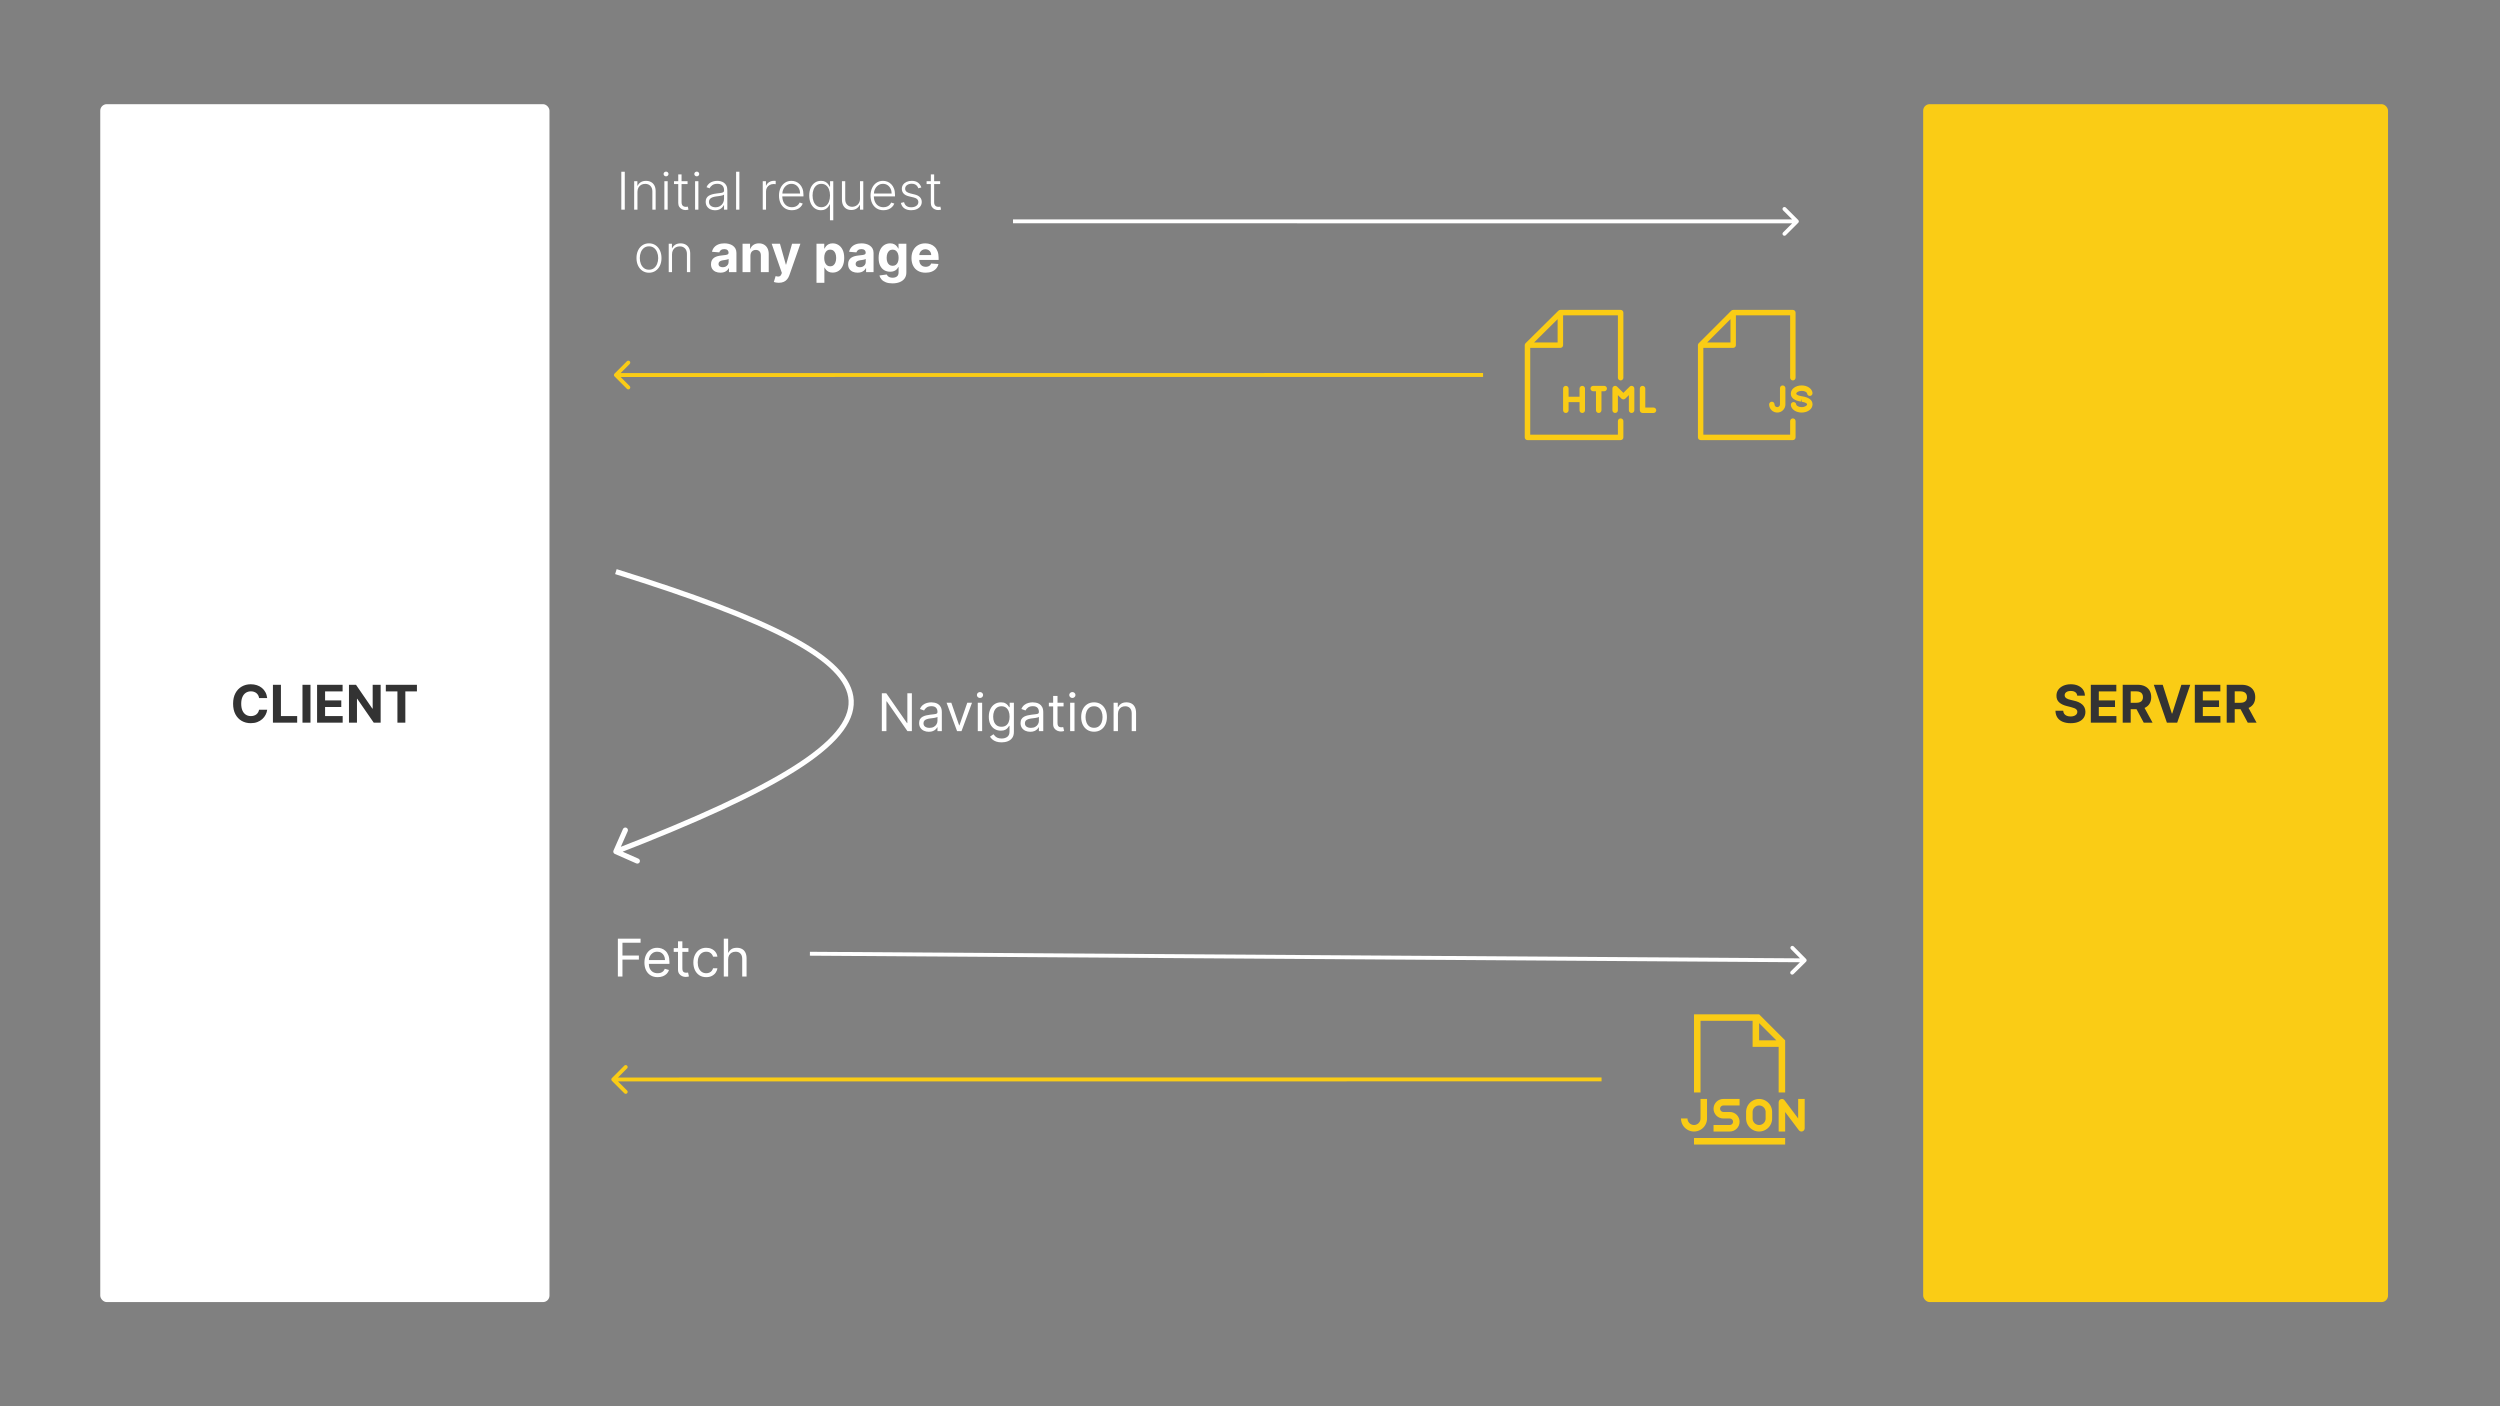 <svg width="1920" height="1080" viewBox="0 0 1920 1080" fill="none" xmlns="http://www.w3.org/2000/svg">
<rect x="0" y="0" width="1920" height="1080" fill="#808080" stroke="none"/>
<rect x="1477" y="80" width="357" height="920" rx="5" fill="#FACC15"/>
<path d="M1595.31 534.276C1595.2 533.13 1594.71 532.24 1593.85 531.605C1592.98 530.971 1591.82 530.653 1590.34 530.653C1589.33 530.653 1588.49 530.795 1587.8 531.08C1587.1 531.354 1586.57 531.738 1586.2 532.23C1585.84 532.723 1585.66 533.281 1585.66 533.906C1585.65 534.427 1585.75 534.882 1585.99 535.27C1586.24 535.658 1586.57 535.994 1587 536.278C1587.43 536.553 1587.92 536.795 1588.48 537.003C1589.04 537.202 1589.63 537.372 1590.27 537.514L1592.88 538.139C1594.15 538.423 1595.31 538.802 1596.38 539.276C1597.44 539.749 1598.35 540.331 1599.13 541.023C1599.91 541.714 1600.51 542.528 1600.93 543.466C1601.37 544.403 1601.59 545.478 1601.6 546.69C1601.59 548.471 1601.14 550.014 1600.24 551.321C1599.35 552.618 1598.06 553.627 1596.38 554.347C1594.7 555.057 1592.68 555.412 1590.31 555.412C1587.96 555.412 1585.92 555.052 1584.17 554.332C1582.44 553.613 1581.09 552.547 1580.11 551.136C1579.14 549.716 1578.64 547.959 1578.59 545.866H1584.54C1584.61 546.842 1584.89 547.656 1585.38 548.31C1585.88 548.954 1586.55 549.441 1587.38 549.773C1588.23 550.095 1589.18 550.256 1590.24 550.256C1591.28 550.256 1592.18 550.104 1592.95 549.801C1593.73 549.498 1594.33 549.077 1594.76 548.537C1595.18 547.997 1595.39 547.377 1595.39 546.676C1595.39 546.023 1595.2 545.473 1594.81 545.028C1594.43 544.583 1593.88 544.205 1593.14 543.892C1592.41 543.58 1591.51 543.295 1590.45 543.04L1587.28 542.244C1584.83 541.648 1582.89 540.715 1581.47 539.446C1580.05 538.177 1579.35 536.468 1579.36 534.318C1579.35 532.557 1579.82 531.018 1580.76 529.702C1581.72 528.385 1583.03 527.358 1584.7 526.619C1586.37 525.881 1588.26 525.511 1590.38 525.511C1592.54 525.511 1594.42 525.881 1596.03 526.619C1597.65 527.358 1598.91 528.385 1599.81 529.702C1600.71 531.018 1601.18 532.543 1601.2 534.276H1595.31ZM1605.74 555V525.909H1625.34V530.98H1611.89V537.912H1624.33V542.983H1611.89V549.929H1625.4V555H1605.74ZM1630.23 555V525.909H1641.71C1643.91 525.909 1645.78 526.302 1647.33 527.088C1648.9 527.865 1650.08 528.968 1650.9 530.398C1651.72 531.818 1652.13 533.49 1652.13 535.412C1652.13 537.344 1651.72 539.006 1650.88 540.398C1650.05 541.78 1648.84 542.841 1647.26 543.58C1645.69 544.318 1643.79 544.688 1641.55 544.688H1633.87V539.744H1640.56C1641.73 539.744 1642.71 539.583 1643.48 539.261C1644.26 538.939 1644.84 538.456 1645.22 537.812C1645.61 537.169 1645.8 536.368 1645.8 535.412C1645.8 534.446 1645.61 533.632 1645.22 532.969C1644.84 532.306 1644.26 531.804 1643.47 531.463C1642.69 531.113 1641.71 530.938 1640.53 530.938H1636.38V555H1630.23ZM1645.94 541.761L1653.17 555H1646.38L1639.31 541.761H1645.94ZM1660.96 525.909L1667.99 548.011H1668.26L1675.3 525.909H1682.12L1672.09 555H1664.17L1654.12 525.909H1660.96ZM1685.62 555V525.909H1705.22V530.98H1691.77V537.912H1704.22V542.983H1691.77V549.929H1705.28V555H1685.62ZM1710.11 555V525.909H1721.59C1723.79 525.909 1725.66 526.302 1727.22 527.088C1728.78 527.865 1729.97 528.968 1730.78 530.398C1731.61 531.818 1732.02 533.49 1732.02 535.412C1732.02 537.344 1731.6 539.006 1730.77 540.398C1729.93 541.78 1728.73 542.841 1727.15 543.58C1725.57 544.318 1723.67 544.688 1721.44 544.688H1713.75V539.744H1720.44C1721.62 539.744 1722.59 539.583 1723.37 539.261C1724.14 538.939 1724.72 538.456 1725.1 537.812C1725.49 537.169 1725.68 536.368 1725.68 535.412C1725.68 534.446 1725.49 533.632 1725.1 532.969C1724.72 532.306 1724.14 531.804 1723.35 531.463C1722.58 531.113 1721.6 530.938 1720.41 530.938H1716.26V555H1710.11ZM1725.82 541.761L1733.05 555H1726.26L1719.19 541.761H1725.82Z" fill="#333333"/>
<rect x="77" y="80" width="345" height="920" rx="5" fill="white"/>
<path d="M205.196 536.094H198.974C198.861 535.289 198.629 534.574 198.278 533.949C197.928 533.314 197.478 532.775 196.929 532.33C196.38 531.884 195.745 531.544 195.026 531.307C194.315 531.07 193.544 530.952 192.71 530.952C191.205 530.952 189.893 531.326 188.776 532.074C187.658 532.812 186.792 533.892 186.176 535.312C185.561 536.723 185.253 538.437 185.253 540.455C185.253 542.528 185.561 544.271 186.176 545.682C186.801 547.093 187.672 548.158 188.79 548.878C189.907 549.598 191.2 549.957 192.668 549.957C193.491 549.957 194.254 549.848 194.955 549.631C195.665 549.413 196.295 549.096 196.844 548.679C197.393 548.253 197.848 547.737 198.207 547.131C198.577 546.525 198.832 545.833 198.974 545.057L205.196 545.085C205.035 546.42 204.633 547.708 203.989 548.949C203.354 550.18 202.497 551.283 201.418 552.259C200.348 553.224 199.069 553.991 197.582 554.56C196.105 555.118 194.434 555.398 192.568 555.398C189.973 555.398 187.653 554.811 185.608 553.636C183.572 552.462 181.962 550.762 180.778 548.537C179.604 546.312 179.017 543.617 179.017 540.455C179.017 537.282 179.614 534.583 180.807 532.358C182 530.133 183.619 528.437 185.665 527.273C187.71 526.098 190.011 525.511 192.568 525.511C194.254 525.511 195.816 525.748 197.256 526.222C198.705 526.695 199.988 527.386 201.105 528.295C202.223 529.195 203.132 530.298 203.832 531.605C204.543 532.912 204.997 534.408 205.196 536.094ZM209.607 555V525.909H215.757V549.929H228.229V555H209.607ZM238.452 525.909V555H232.302V525.909H238.452ZM243.513 555V525.909H263.115V530.98H249.663V537.912H262.107V542.983H249.663V549.929H263.172V555H243.513ZM292.337 525.909V555H287.025L274.369 536.69H274.156V555H268.005V525.909H273.403L285.96 544.205H286.215V525.909H292.337ZM296.311 530.98V525.909H320.203V530.98H311.297V555H305.217V530.98H296.311Z" fill="#333333"/>
<path d="M479.828 131.909V161H477.172V131.909H479.828ZM489.566 147.364V161H487.037V139.182H489.495V142.605H489.722C490.233 141.488 491.029 140.593 492.108 139.92C493.197 139.239 494.542 138.898 496.142 138.898C497.61 138.898 498.898 139.205 500.006 139.821C501.123 140.427 501.99 141.322 502.605 142.506C503.23 143.689 503.543 145.143 503.543 146.866V161H501.015V147.023C501.015 145.233 500.513 143.817 499.509 142.776C498.515 141.734 497.179 141.213 495.503 141.213C494.357 141.213 493.339 141.459 492.449 141.952C491.559 142.444 490.854 143.154 490.333 144.082C489.821 145.001 489.566 146.095 489.566 147.364ZM510.23 161V139.182H512.772V161H510.23ZM511.522 135.432C511.002 135.432 510.556 135.257 510.187 134.906C509.818 134.546 509.633 134.116 509.633 133.614C509.633 133.112 509.818 132.686 510.187 132.335C510.556 131.975 511.002 131.795 511.522 131.795C512.043 131.795 512.488 131.975 512.858 132.335C513.227 132.686 513.412 133.112 513.412 133.614C513.412 134.116 513.227 134.546 512.858 134.906C512.488 135.257 512.043 135.432 511.522 135.432ZM528.053 139.182V141.384H517.641V139.182H528.053ZM520.894 133.955H523.436V155.304C523.436 156.213 523.593 156.928 523.905 157.449C524.218 157.96 524.625 158.325 525.127 158.543C525.629 158.751 526.164 158.855 526.732 158.855C527.063 158.855 527.347 158.836 527.584 158.798C527.821 158.751 528.029 158.704 528.209 158.656L528.749 160.943C528.503 161.038 528.2 161.123 527.84 161.199C527.48 161.284 527.035 161.327 526.505 161.327C525.577 161.327 524.682 161.123 523.82 160.716C522.968 160.309 522.267 159.703 521.718 158.898C521.168 158.093 520.894 157.094 520.894 155.901V133.955ZM533.824 161V139.182H536.366V161H533.824ZM535.116 135.432C534.595 135.432 534.15 135.257 533.781 134.906C533.412 134.546 533.227 134.116 533.227 133.614C533.227 133.112 533.412 132.686 533.781 132.335C534.15 131.975 534.595 131.795 535.116 131.795C535.637 131.795 536.082 131.975 536.451 132.335C536.821 132.686 537.005 133.112 537.005 133.614C537.005 134.116 536.821 134.546 536.451 134.906C536.082 135.257 535.637 135.432 535.116 135.432ZM549.147 161.497C547.83 161.497 546.628 161.241 545.539 160.73C544.45 160.209 543.583 159.461 542.939 158.486C542.295 157.501 541.973 156.308 541.973 154.906C541.973 153.827 542.177 152.918 542.584 152.179C542.991 151.44 543.569 150.834 544.317 150.361C545.065 149.887 545.951 149.513 546.973 149.239C547.996 148.964 549.123 148.751 550.354 148.599C551.576 148.448 552.608 148.315 553.451 148.202C554.303 148.088 554.952 147.908 555.397 147.662C555.842 147.416 556.064 147.018 556.064 146.469V145.957C556.064 144.471 555.619 143.301 554.729 142.449C553.848 141.587 552.579 141.156 550.922 141.156C549.35 141.156 548.067 141.502 547.073 142.193C546.088 142.884 545.397 143.699 544.999 144.636L542.598 143.77C543.091 142.577 543.773 141.625 544.644 140.915C545.515 140.195 546.49 139.679 547.57 139.366C548.65 139.045 549.743 138.884 550.851 138.884C551.685 138.884 552.551 138.992 553.451 139.21C554.36 139.428 555.203 139.807 555.979 140.347C556.756 140.877 557.385 141.62 557.868 142.577C558.351 143.524 558.593 144.726 558.593 146.185V161H556.064V157.548H555.908C555.605 158.192 555.155 158.817 554.559 159.423C553.962 160.029 553.214 160.527 552.314 160.915C551.415 161.303 550.359 161.497 549.147 161.497ZM549.488 159.182C550.832 159.182 551.997 158.884 552.982 158.287C553.967 157.69 554.724 156.9 555.255 155.915C555.794 154.92 556.064 153.827 556.064 152.634V149.48C555.875 149.66 555.558 149.821 555.113 149.963C554.677 150.105 554.17 150.233 553.593 150.347C553.025 150.451 552.456 150.541 551.888 150.616C551.32 150.692 550.809 150.759 550.354 150.815C549.123 150.967 548.072 151.204 547.201 151.526C546.329 151.848 545.662 152.293 545.198 152.861C544.734 153.42 544.502 154.139 544.502 155.02C544.502 156.346 544.975 157.373 545.922 158.102C546.869 158.822 548.058 159.182 549.488 159.182ZM567.847 131.909V161H565.319V131.909H567.847ZM585.787 161V139.182H588.245V142.534H588.429C588.865 141.436 589.623 140.55 590.702 139.878C591.791 139.196 593.022 138.855 594.395 138.855C594.604 138.855 594.836 138.86 595.091 138.869C595.347 138.879 595.56 138.888 595.73 138.898V141.469C595.617 141.45 595.418 141.421 595.134 141.384C594.85 141.346 594.542 141.327 594.211 141.327C593.074 141.327 592.061 141.568 591.171 142.051C590.29 142.525 589.594 143.183 589.083 144.026C588.571 144.868 588.316 145.83 588.316 146.909V161H585.787ZM608.202 161.455C606.166 161.455 604.405 160.981 602.918 160.034C601.431 159.078 600.281 157.757 599.466 156.071C598.661 154.376 598.259 152.425 598.259 150.219C598.259 148.022 598.661 146.071 599.466 144.366C600.281 142.652 601.403 141.312 602.833 140.347C604.272 139.371 605.934 138.884 607.819 138.884C609.002 138.884 610.143 139.101 611.242 139.537C612.34 139.963 613.325 140.621 614.196 141.511C615.077 142.392 615.773 143.505 616.284 144.849C616.796 146.185 617.051 147.766 617.051 149.594V150.844H600.006V148.614H614.466C614.466 147.212 614.182 145.953 613.614 144.835C613.055 143.708 612.274 142.818 611.27 142.165C610.276 141.511 609.125 141.185 607.819 141.185C606.436 141.185 605.219 141.554 604.168 142.293C603.117 143.031 602.293 144.007 601.696 145.219C601.109 146.431 600.811 147.757 600.801 149.196V150.531C600.801 152.264 601.1 153.779 601.696 155.077C602.302 156.365 603.159 157.364 604.267 158.074C605.375 158.784 606.687 159.139 608.202 159.139C609.234 159.139 610.139 158.978 610.915 158.656C611.701 158.334 612.359 157.903 612.89 157.364C613.429 156.814 613.837 156.213 614.111 155.56L616.512 156.341C616.18 157.259 615.636 158.107 614.878 158.884C614.13 159.66 613.193 160.285 612.066 160.759C610.948 161.223 609.66 161.455 608.202 161.455ZM637.41 169.182V156.952H637.183C636.889 157.615 636.473 158.296 635.933 158.997C635.393 159.688 634.678 160.271 633.788 160.744C632.898 161.218 631.795 161.455 630.478 161.455C628.698 161.455 627.131 160.981 625.777 160.034C624.432 159.087 623.381 157.766 622.623 156.071C621.875 154.376 621.501 152.402 621.501 150.148C621.501 147.903 621.875 145.938 622.623 144.253C623.381 142.558 624.437 141.241 625.791 140.304C627.145 139.357 628.722 138.884 630.521 138.884C631.856 138.884 632.959 139.12 633.831 139.594C634.711 140.067 635.417 140.65 635.947 141.341C636.477 142.023 636.889 142.69 637.183 143.344H637.481V139.182H639.953V169.182H637.41ZM630.777 159.139C632.188 159.139 633.39 158.756 634.385 157.989C635.379 157.212 636.136 156.147 636.657 154.793C637.188 153.429 637.453 151.866 637.453 150.105C637.453 148.363 637.192 146.824 636.672 145.489C636.151 144.144 635.393 143.093 634.399 142.335C633.414 141.568 632.207 141.185 630.777 141.185C629.318 141.185 628.087 141.582 627.083 142.378C626.08 143.164 625.322 144.229 624.811 145.574C624.299 146.919 624.044 148.429 624.044 150.105C624.044 151.8 624.304 153.33 624.825 154.693C625.346 156.057 626.108 157.141 627.112 157.946C628.116 158.741 629.337 159.139 630.777 159.139ZM660.471 152.662V139.182H663V161H660.471V157.378H660.272C659.761 158.495 658.951 159.428 657.843 160.176C656.735 160.915 655.381 161.284 653.781 161.284C652.389 161.284 651.153 160.981 650.074 160.375C648.994 159.759 648.146 158.86 647.531 157.676C646.915 156.492 646.608 155.039 646.608 153.315V139.182H649.136V153.159C649.136 154.864 649.638 156.237 650.642 157.278C651.645 158.311 652.933 158.827 654.505 158.827C655.49 158.827 656.437 158.59 657.346 158.116C658.255 157.643 659.003 156.952 659.591 156.043C660.178 155.124 660.471 153.997 660.471 152.662ZM678.515 161.455C676.479 161.455 674.717 160.981 673.23 160.034C671.744 159.078 670.593 157.757 669.779 156.071C668.974 154.376 668.571 152.425 668.571 150.219C668.571 148.022 668.974 146.071 669.779 144.366C670.593 142.652 671.715 141.312 673.145 140.347C674.585 139.371 676.247 138.884 678.131 138.884C679.315 138.884 680.456 139.101 681.554 139.537C682.653 139.963 683.638 140.621 684.509 141.511C685.39 142.392 686.086 143.505 686.597 144.849C687.108 146.185 687.364 147.766 687.364 149.594V150.844H670.319V148.614H684.779C684.779 147.212 684.495 145.953 683.926 144.835C683.368 143.708 682.587 142.818 681.583 142.165C680.588 141.511 679.438 141.185 678.131 141.185C676.748 141.185 675.532 141.554 674.48 142.293C673.429 143.031 672.605 144.007 672.009 145.219C671.422 146.431 671.123 147.757 671.114 149.196V150.531C671.114 152.264 671.412 153.779 672.009 155.077C672.615 156.365 673.472 157.364 674.58 158.074C675.688 158.784 676.999 159.139 678.515 159.139C679.547 159.139 680.451 158.978 681.228 158.656C682.014 158.334 682.672 157.903 683.202 157.364C683.742 156.814 684.149 156.213 684.424 155.56L686.824 156.341C686.493 157.259 685.948 158.107 685.191 158.884C684.443 159.66 683.505 160.285 682.378 160.759C681.261 161.223 679.973 161.455 678.515 161.455ZM707.595 143.969L705.279 144.622C705.052 143.969 704.73 143.377 704.314 142.847C703.897 142.316 703.352 141.895 702.68 141.582C702.017 141.27 701.193 141.114 700.208 141.114C698.731 141.114 697.519 141.464 696.572 142.165C695.625 142.866 695.152 143.77 695.152 144.878C695.152 145.815 695.474 146.578 696.118 147.165C696.771 147.742 697.775 148.202 699.129 148.543L702.424 149.352C704.252 149.797 705.62 150.503 706.529 151.469C707.448 152.435 707.907 153.647 707.907 155.105C707.907 156.336 707.566 157.43 706.885 158.386C706.203 159.343 705.251 160.096 704.029 160.645C702.817 161.185 701.411 161.455 699.811 161.455C697.68 161.455 695.923 160.976 694.541 160.02C693.158 159.054 692.273 157.662 691.885 155.844L694.314 155.247C694.626 156.545 695.237 157.525 696.146 158.188C697.065 158.85 698.272 159.182 699.768 159.182C701.444 159.182 702.784 158.808 703.788 158.06C704.792 157.302 705.294 156.355 705.294 155.219C705.294 154.338 705 153.599 704.413 153.003C703.826 152.397 702.936 151.952 701.743 151.668L698.177 150.815C696.283 150.361 694.882 149.641 693.973 148.656C693.064 147.671 692.609 146.45 692.609 144.991C692.609 143.789 692.936 142.733 693.589 141.824C694.243 140.905 695.142 140.186 696.288 139.665C697.434 139.144 698.741 138.884 700.208 138.884C702.207 138.884 703.802 139.338 704.995 140.247C706.198 141.147 707.065 142.387 707.595 143.969ZM722.037 139.182V141.384H711.625V139.182H722.037ZM714.878 133.955H717.421V155.304C717.421 156.213 717.577 156.928 717.89 157.449C718.202 157.96 718.609 158.325 719.111 158.543C719.613 158.751 720.148 158.855 720.716 158.855C721.048 158.855 721.332 158.836 721.569 158.798C721.805 158.751 722.014 158.704 722.194 158.656L722.733 160.943C722.487 161.038 722.184 161.123 721.824 161.199C721.464 161.284 721.019 161.327 720.489 161.327C719.561 161.327 718.666 161.123 717.804 160.716C716.952 160.309 716.251 159.703 715.702 158.898C715.153 158.093 714.878 157.094 714.878 155.901V133.955ZM498.428 209.455C496.543 209.455 494.876 208.976 493.428 208.02C491.988 207.063 490.861 205.742 490.047 204.057C489.232 202.362 488.825 200.406 488.825 198.19C488.825 195.955 489.232 193.991 490.047 192.295C490.861 190.591 491.988 189.265 493.428 188.318C494.876 187.362 496.543 186.884 498.428 186.884C500.312 186.884 501.974 187.362 503.413 188.318C504.853 189.275 505.98 190.6 506.794 192.295C507.618 193.991 508.03 195.955 508.03 198.19C508.03 200.406 507.623 202.362 506.808 204.057C505.994 205.742 504.862 207.063 503.413 208.02C501.974 208.976 500.312 209.455 498.428 209.455ZM498.428 207.139C499.943 207.139 501.226 206.732 502.277 205.918C503.328 205.103 504.124 204.019 504.663 202.665C505.213 201.311 505.487 199.819 505.487 198.19C505.487 196.562 505.213 195.065 504.663 193.702C504.124 192.338 503.328 191.244 502.277 190.42C501.226 189.597 499.943 189.185 498.428 189.185C496.922 189.185 495.639 189.597 494.578 190.42C493.527 191.244 492.727 192.338 492.178 193.702C491.638 195.065 491.368 196.562 491.368 198.19C491.368 199.819 491.638 201.311 492.178 202.665C492.727 204.019 493.527 205.103 494.578 205.918C495.629 206.732 496.912 207.139 498.428 207.139ZM516.109 195.364V209H513.58V187.182H516.038V190.605H516.265C516.776 189.488 517.572 188.593 518.651 187.92C519.74 187.239 521.085 186.898 522.685 186.898C524.153 186.898 525.441 187.205 526.549 187.821C527.666 188.427 528.533 189.322 529.148 190.506C529.773 191.689 530.086 193.143 530.086 194.866V209H527.558V195.023C527.558 193.233 527.056 191.817 526.052 190.776C525.058 189.734 523.722 189.213 522.046 189.213C520.9 189.213 519.882 189.459 518.992 189.952C518.102 190.444 517.397 191.154 516.876 192.082C516.364 193.001 516.109 194.095 516.109 195.364ZM553.293 209.412C551.901 209.412 550.66 209.17 549.571 208.688C548.482 208.195 547.62 207.471 546.986 206.514C546.361 205.548 546.048 204.346 546.048 202.906C546.048 201.694 546.271 200.676 546.716 199.852C547.161 199.028 547.767 198.366 548.534 197.864C549.301 197.362 550.172 196.983 551.148 196.727C552.133 196.472 553.165 196.292 554.244 196.188C555.513 196.055 556.536 195.932 557.312 195.818C558.089 195.695 558.652 195.515 559.003 195.278C559.353 195.042 559.528 194.691 559.528 194.227V194.142C559.528 193.242 559.244 192.546 558.676 192.054C558.117 191.562 557.322 191.315 556.29 191.315C555.201 191.315 554.334 191.557 553.69 192.04C553.046 192.513 552.62 193.11 552.412 193.83L546.815 193.375C547.099 192.049 547.658 190.903 548.491 189.938C549.325 188.962 550.4 188.214 551.716 187.693C553.042 187.163 554.576 186.898 556.318 186.898C557.53 186.898 558.69 187.04 559.798 187.324C560.916 187.608 561.905 188.048 562.767 188.645C563.638 189.241 564.325 190.009 564.827 190.946C565.329 191.874 565.58 192.987 565.58 194.284V209H559.841V205.974H559.67C559.32 206.656 558.851 207.258 558.264 207.778C557.677 208.29 556.972 208.692 556.148 208.986C555.324 209.27 554.372 209.412 553.293 209.412ZM555.026 205.236C555.916 205.236 556.702 205.061 557.384 204.71C558.065 204.35 558.6 203.867 558.989 203.261C559.377 202.655 559.571 201.969 559.571 201.202V198.886C559.382 199.009 559.121 199.123 558.79 199.227C558.468 199.322 558.103 199.412 557.696 199.497C557.289 199.573 556.882 199.644 556.474 199.71C556.067 199.767 555.698 199.819 555.366 199.866C554.656 199.971 554.036 200.136 553.506 200.364C552.975 200.591 552.563 200.899 552.27 201.287C551.976 201.666 551.83 202.139 551.83 202.707C551.83 203.531 552.128 204.161 552.724 204.597C553.33 205.023 554.098 205.236 555.026 205.236ZM576.325 196.386V209H570.274V187.182H576.041V191.031H576.297C576.78 189.762 577.589 188.759 578.726 188.02C579.862 187.272 581.24 186.898 582.859 186.898C584.375 186.898 585.696 187.229 586.822 187.892C587.949 188.555 588.825 189.502 589.45 190.733C590.075 191.955 590.388 193.413 590.388 195.108V209H584.337V196.188C584.346 194.852 584.005 193.811 583.314 193.062C582.623 192.305 581.671 191.926 580.459 191.926C579.644 191.926 578.925 192.101 578.3 192.452C577.684 192.802 577.201 193.313 576.851 193.986C576.51 194.649 576.335 195.449 576.325 196.386ZM598.112 217.182C597.344 217.182 596.625 217.12 595.952 216.997C595.29 216.884 594.74 216.737 594.305 216.557L595.668 212.04C596.379 212.258 597.018 212.376 597.586 212.395C598.164 212.414 598.661 212.281 599.077 211.997C599.504 211.713 599.849 211.23 600.114 210.548L600.469 209.625L592.643 187.182H599.006L603.523 203.205H603.751L608.31 187.182H614.717L606.237 211.358C605.829 212.532 605.275 213.555 604.575 214.426C603.883 215.307 603.007 215.984 601.947 216.457C600.886 216.94 599.608 217.182 598.112 217.182ZM627.071 217.182V187.182H633.037V190.847H633.307C633.572 190.259 633.955 189.663 634.457 189.057C634.969 188.441 635.632 187.93 636.446 187.523C637.27 187.106 638.293 186.898 639.514 186.898C641.105 186.898 642.573 187.314 643.918 188.148C645.262 188.972 646.337 190.217 647.142 191.884C647.947 193.541 648.349 195.619 648.349 198.119C648.349 200.553 647.956 202.608 647.17 204.284C646.394 205.951 645.333 207.215 643.989 208.077C642.653 208.929 641.157 209.355 639.5 209.355C638.326 209.355 637.327 209.161 636.503 208.773C635.688 208.384 635.021 207.897 634.5 207.31C633.979 206.713 633.581 206.112 633.307 205.506H633.122V217.182H627.071ZM632.994 198.091C632.994 199.388 633.174 200.52 633.534 201.486C633.894 202.452 634.415 203.205 635.097 203.744C635.778 204.275 636.607 204.54 637.582 204.54C638.567 204.54 639.401 204.27 640.082 203.73C640.764 203.181 641.28 202.423 641.631 201.457C641.991 200.482 642.17 199.36 642.17 198.091C642.17 196.831 641.995 195.723 641.645 194.767C641.295 193.811 640.778 193.062 640.097 192.523C639.415 191.983 638.577 191.713 637.582 191.713C636.598 191.713 635.764 191.973 635.082 192.494C634.41 193.015 633.894 193.754 633.534 194.71C633.174 195.667 632.994 196.794 632.994 198.091ZM658.605 209.412C657.213 209.412 655.973 209.17 654.884 208.688C653.795 208.195 652.933 207.471 652.298 206.514C651.673 205.548 651.361 204.346 651.361 202.906C651.361 201.694 651.583 200.676 652.028 199.852C652.473 199.028 653.08 198.366 653.847 197.864C654.614 197.362 655.485 196.983 656.46 196.727C657.445 196.472 658.477 196.292 659.557 196.188C660.826 196.055 661.848 195.932 662.625 195.818C663.402 195.695 663.965 195.515 664.315 195.278C664.666 195.042 664.841 194.691 664.841 194.227V194.142C664.841 193.242 664.557 192.546 663.989 192.054C663.43 191.562 662.634 191.315 661.602 191.315C660.513 191.315 659.647 191.557 659.003 192.04C658.359 192.513 657.933 193.11 657.724 193.83L652.128 193.375C652.412 192.049 652.971 190.903 653.804 189.938C654.637 188.962 655.712 188.214 657.028 187.693C658.354 187.163 659.888 186.898 661.631 186.898C662.843 186.898 664.003 187.04 665.111 187.324C666.228 187.608 667.218 188.048 668.08 188.645C668.951 189.241 669.637 190.009 670.139 190.946C670.641 191.874 670.892 192.987 670.892 194.284V209H665.153V205.974H664.983C664.633 206.656 664.164 207.258 663.577 207.778C662.99 208.29 662.284 208.692 661.46 208.986C660.636 209.27 659.685 209.412 658.605 209.412ZM660.338 205.236C661.228 205.236 662.014 205.061 662.696 204.71C663.378 204.35 663.913 203.867 664.301 203.261C664.689 202.655 664.884 201.969 664.884 201.202V198.886C664.694 199.009 664.434 199.123 664.102 199.227C663.78 199.322 663.416 199.412 663.009 199.497C662.601 199.573 662.194 199.644 661.787 199.71C661.38 199.767 661.01 199.819 660.679 199.866C659.969 199.971 659.348 200.136 658.818 200.364C658.288 200.591 657.876 200.899 657.582 201.287C657.289 201.666 657.142 202.139 657.142 202.707C657.142 203.531 657.44 204.161 658.037 204.597C658.643 205.023 659.41 205.236 660.338 205.236ZM685.416 217.636C683.456 217.636 681.775 217.366 680.374 216.827C678.982 216.296 677.874 215.572 677.05 214.653C676.226 213.735 675.691 212.703 675.445 211.557L681.041 210.804C681.212 211.24 681.482 211.647 681.851 212.026C682.22 212.404 682.708 212.707 683.314 212.935C683.929 213.171 684.678 213.29 685.558 213.29C686.875 213.29 687.959 212.968 688.811 212.324C689.673 211.689 690.104 210.624 690.104 209.128V205.136H689.848C689.583 205.742 689.185 206.315 688.655 206.855C688.125 207.395 687.443 207.835 686.609 208.176C685.776 208.517 684.782 208.688 683.626 208.688C681.988 208.688 680.497 208.309 679.152 207.551C677.817 206.784 676.751 205.615 675.956 204.043C675.17 202.461 674.777 200.463 674.777 198.048C674.777 195.577 675.179 193.512 675.984 191.855C676.789 190.198 677.859 188.957 679.195 188.134C680.539 187.31 682.012 186.898 683.612 186.898C684.834 186.898 685.857 187.106 686.68 187.523C687.504 187.93 688.167 188.441 688.669 189.057C689.18 189.663 689.573 190.259 689.848 190.847H690.075V187.182H696.084V209.213C696.084 211.069 695.629 212.622 694.72 213.872C693.811 215.122 692.552 216.06 690.942 216.685C689.341 217.319 687.5 217.636 685.416 217.636ZM685.544 204.142C686.519 204.142 687.343 203.901 688.016 203.418C688.697 202.925 689.218 202.224 689.578 201.315C689.947 200.397 690.132 199.298 690.132 198.02C690.132 196.741 689.952 195.634 689.592 194.696C689.232 193.749 688.712 193.015 688.03 192.494C687.348 191.973 686.519 191.713 685.544 191.713C684.55 191.713 683.712 191.983 683.03 192.523C682.348 193.053 681.832 193.792 681.482 194.739C681.131 195.686 680.956 196.779 680.956 198.02C680.956 199.279 681.131 200.368 681.482 201.287C681.841 202.196 682.357 202.902 683.03 203.403C683.712 203.896 684.55 204.142 685.544 204.142ZM710.842 209.426C708.598 209.426 706.666 208.972 705.047 208.062C703.437 207.144 702.196 205.847 701.325 204.17C700.454 202.485 700.018 200.491 700.018 198.19C700.018 195.946 700.454 193.976 701.325 192.281C702.196 190.586 703.423 189.265 705.004 188.318C706.595 187.371 708.461 186.898 710.601 186.898C712.04 186.898 713.38 187.13 714.621 187.594C715.871 188.048 716.96 188.735 717.888 189.653C718.825 190.572 719.554 191.727 720.075 193.119C720.596 194.502 720.857 196.121 720.857 197.977V199.639H702.433V195.889H715.161C715.161 195.018 714.971 194.246 714.592 193.574C714.214 192.902 713.688 192.376 713.016 191.997C712.353 191.609 711.581 191.415 710.7 191.415C709.782 191.415 708.967 191.628 708.257 192.054C707.556 192.471 707.007 193.034 706.609 193.744C706.212 194.445 706.008 195.226 705.999 196.088V199.653C705.999 200.733 706.197 201.666 706.595 202.452C707.002 203.238 707.575 203.844 708.314 204.27C709.053 204.696 709.929 204.909 710.942 204.909C711.614 204.909 712.23 204.814 712.788 204.625C713.347 204.436 713.825 204.152 714.223 203.773C714.621 203.394 714.924 202.93 715.132 202.381L720.729 202.75C720.445 204.095 719.862 205.269 718.982 206.273C718.11 207.267 716.983 208.044 715.601 208.602C714.228 209.152 712.642 209.426 710.842 209.426Z" fill="white"/>
<path d="M1381.06 171.085C1381.65 170.5 1381.65 169.55 1381.06 168.964L1371.52 159.417C1370.93 158.831 1369.98 158.831 1369.39 159.417C1368.81 160.003 1368.81 160.953 1369.39 161.538L1377.88 170.024L1369.39 178.509C1368.81 179.095 1368.81 180.045 1369.39 180.63C1369.98 181.216 1370.93 181.216 1371.51 180.631L1381.06 171.085ZM778 171.476L1380 171.525L1380 168.525L778 168.476L778 171.476Z" fill="white"/>
<path d="M471.939 286.96C471.354 287.546 471.354 288.496 471.939 289.081L481.486 298.627C482.072 299.213 483.022 299.213 483.607 298.627C484.193 298.041 484.193 297.091 483.607 296.505L475.121 288.021L483.606 279.535C484.192 278.949 484.192 277.999 483.606 277.413C483.02 276.828 482.07 276.828 481.485 277.414L471.939 286.96ZM473 289.521L1139 289.479L1139 286.479L473 286.521L473 289.521Z" fill="#FACC15"/>
<g clip-path="url(#clip0_2_234)">
<path d="M1215.19 296.333C1214.03 296.333 1213.08 297.267 1213.08 298.417V304.667H1204.67V298.417C1204.67 297.267 1203.72 296.333 1202.56 296.333C1201.4 296.333 1200.46 297.267 1200.46 298.417V315.083C1200.46 316.233 1201.4 317.167 1202.56 317.167C1203.72 317.167 1204.67 316.233 1204.67 315.083V308.833H1213.08V315.083C1213.08 316.233 1214.03 317.167 1215.19 317.167C1216.35 317.167 1217.29 316.233 1217.29 315.083V298.417C1217.29 297.267 1216.35 296.333 1215.19 296.333Z" fill="#FACC15"/>
<path d="M1232.02 296.333H1223.6C1222.44 296.333 1221.5 297.267 1221.5 298.417C1221.5 299.567 1222.44 300.5 1223.6 300.5H1225.71V315.083C1225.71 316.233 1226.65 317.167 1227.81 317.167C1228.97 317.167 1229.92 316.233 1229.92 315.083V300.5H1232.02C1233.18 300.5 1234.13 299.567 1234.13 298.417C1234.13 297.267 1233.18 296.333 1232.02 296.333Z" fill="#FACC15"/>
<path d="M1253.87 296.492C1253.08 296.163 1252.18 296.346 1251.57 296.942L1246.75 301.717L1241.93 296.942C1241.33 296.35 1240.42 296.167 1239.63 296.492C1238.85 296.813 1238.33 297.575 1238.33 298.417V315.083C1238.33 316.233 1239.28 317.167 1240.44 317.167C1241.6 317.167 1242.54 316.233 1242.54 315.083V303.446L1245.26 306.137C1246.09 306.95 1247.42 306.95 1248.24 306.137L1250.96 303.446V315.083C1250.96 316.233 1251.9 317.167 1253.06 317.167C1254.22 317.167 1255.17 316.233 1255.17 315.083V298.417C1255.17 297.575 1254.65 296.813 1253.87 296.492Z" fill="#FACC15"/>
<path d="M1269.9 313H1263.58V298.417C1263.58 297.267 1262.64 296.333 1261.48 296.333C1260.32 296.333 1259.38 297.267 1259.38 298.417V315.083C1259.38 316.233 1260.32 317.167 1261.48 317.167H1269.9C1271.06 317.167 1272 316.233 1272 315.083C1272 313.933 1271.06 313 1269.9 313Z" fill="#FACC15"/>
<path d="M1244.65 292.167C1245.81 292.167 1246.75 291.233 1246.75 290.083V240.083C1246.75 238.933 1245.81 238 1244.65 238H1198.35C1198.07 238 1197.79 238.058 1197.54 238.163C1197.46 238.196 1197.4 238.258 1197.33 238.304C1197.17 238.396 1197 238.479 1196.86 238.608L1171.61 263.608C1171.52 263.704 1171.46 263.833 1171.39 263.946C1171.31 264.058 1171.21 264.154 1171.16 264.279C1171.06 264.533 1171 264.804 1171 265.083V335.917C1171 337.067 1171.94 338 1173.1 338H1244.65C1245.81 338 1246.75 337.067 1246.75 335.917V323.417C1246.75 322.267 1245.81 321.333 1244.65 321.333C1243.48 321.333 1242.54 322.267 1242.54 323.417V333.833H1175.21V267.167H1198.35C1199.52 267.167 1200.46 266.233 1200.46 265.083V242.167H1242.54V290.083C1242.54 291.233 1243.48 292.167 1244.65 292.167ZM1196.25 263H1178.18L1196.25 245.113V263Z" fill="#FACC15"/>
</g>
<g clip-path="url(#clip1_2_234)">
<path d="M1384.34 304.423L1383.72 304.319C1380.07 303.723 1379.52 302.774 1379.52 302.261C1379.52 301.432 1381.18 300.178 1383.69 300.178C1386.16 300.178 1387.78 301.349 1387.86 302.19C1387.97 303.34 1389.02 304.215 1390.14 304.065C1391.28 303.957 1392.12 302.94 1392.01 301.794C1391.69 298.494 1388.12 296.007 1383.69 296.007C1379.02 296.007 1375.35 298.753 1375.35 302.257C1375.35 305.519 1377.94 307.594 1383.05 308.428L1383.39 306.373L1383.66 308.532C1387.12 309.103 1387.85 309.969 1387.85 310.594C1387.85 311.423 1386.19 312.678 1383.68 312.678C1381.22 312.678 1379.59 311.503 1379.51 310.661C1379.4 309.511 1378.38 308.645 1377.24 308.786C1376.1 308.895 1375.25 309.911 1375.36 311.057C1375.68 314.357 1379.25 316.844 1383.68 316.844C1388.36 316.844 1392.02 314.099 1392.02 310.594C1392.02 307.336 1389.44 305.261 1384.34 304.423Z" fill="#FACC15"/>
<path d="M1369.1 296.011C1367.95 296.011 1367.02 296.944 1367.02 298.094V310.594C1367.02 311.744 1366.08 312.677 1364.94 312.677C1363.79 312.677 1362.85 311.744 1362.85 310.594C1362.85 309.444 1361.92 308.511 1360.77 308.511C1359.62 308.511 1358.69 309.444 1358.69 310.594C1358.69 314.04 1361.49 316.844 1364.94 316.844C1368.38 316.844 1371.19 314.04 1371.19 310.594V298.094C1371.19 296.944 1370.25 296.011 1369.1 296.011Z" fill="#FACC15"/>
<path d="M1376.92 292.167C1378.07 292.167 1379 291.233 1379 290.083V240.084C1379 238.934 1378.07 238.001 1376.92 238.001H1331.08C1330.8 238.001 1330.53 238.059 1330.28 238.163C1330.16 238.213 1330.07 238.305 1329.96 238.376C1329.84 238.451 1329.71 238.509 1329.61 238.609L1304.61 263.609C1304.51 263.705 1304.46 263.834 1304.38 263.946C1304.31 264.059 1304.21 264.155 1304.16 264.28C1304.05 264.534 1304 264.805 1304 265.084V335.916C1304 337.066 1304.93 337.999 1306.08 337.999H1376.92C1378.07 337.999 1379 337.066 1379 335.916V323.416C1379 322.266 1378.07 321.333 1376.92 321.333C1375.77 321.333 1374.83 322.266 1374.83 323.416V333.832H1308.17V267.167H1331.08C1332.23 267.167 1333.17 266.234 1333.17 265.084V242.167H1374.83V290.083C1374.83 291.233 1375.77 292.167 1376.92 292.167ZM1329 263H1311.11L1329 245.113V263Z" fill="#FACC15"/>
</g>
<path d="M474.523 750V720.909H491.966V724.034H478.045V733.864H490.659V736.989H478.045V750H474.523ZM505.091 750.455C502.989 750.455 501.175 749.991 499.651 749.062C498.135 748.125 496.966 746.818 496.142 745.142C495.328 743.456 494.92 741.496 494.92 739.261C494.92 737.027 495.328 735.057 496.142 733.352C496.966 731.638 498.112 730.303 499.58 729.347C501.057 728.381 502.78 727.898 504.75 727.898C505.886 727.898 507.009 728.087 508.116 728.466C509.224 728.845 510.233 729.46 511.142 730.312C512.051 731.155 512.776 732.273 513.315 733.665C513.855 735.057 514.125 736.771 514.125 738.807V740.227H497.307V737.33H510.716C510.716 736.098 510.47 735 509.977 734.034C509.494 733.068 508.803 732.306 507.903 731.747C507.013 731.188 505.962 730.909 504.75 730.909C503.415 730.909 502.259 731.241 501.284 731.903C500.318 732.557 499.575 733.409 499.054 734.46C498.533 735.511 498.273 736.638 498.273 737.841V739.773C498.273 741.42 498.557 742.817 499.125 743.963C499.703 745.099 500.503 745.966 501.526 746.562C502.548 747.15 503.737 747.443 505.091 747.443C505.972 747.443 506.767 747.32 507.477 747.074C508.197 746.818 508.817 746.439 509.338 745.938C509.859 745.426 510.261 744.792 510.545 744.034L513.784 744.943C513.443 746.042 512.87 747.008 512.065 747.841C511.26 748.665 510.266 749.309 509.082 749.773C507.899 750.227 506.568 750.455 505.091 750.455ZM528.713 728.182V731.023H517.406V728.182H528.713ZM520.702 722.955H524.054V743.75C524.054 744.697 524.191 745.407 524.466 745.881C524.75 746.345 525.11 746.657 525.545 746.818C525.991 746.97 526.459 747.045 526.952 747.045C527.321 747.045 527.624 747.027 527.861 746.989C528.098 746.941 528.287 746.903 528.429 746.875L529.111 749.886C528.884 749.972 528.566 750.057 528.159 750.142C527.752 750.237 527.236 750.284 526.611 750.284C525.664 750.284 524.736 750.08 523.827 749.673C522.927 749.266 522.179 748.646 521.582 747.812C520.995 746.979 520.702 745.928 520.702 744.659V722.955ZM542.385 750.455C540.339 750.455 538.578 749.972 537.101 749.006C535.624 748.04 534.487 746.709 533.692 745.014C532.896 743.319 532.499 741.383 532.499 739.205C532.499 736.989 532.906 735.033 533.72 733.338C534.544 731.634 535.69 730.303 537.158 729.347C538.635 728.381 540.358 727.898 542.328 727.898C543.862 727.898 545.245 728.182 546.476 728.75C547.707 729.318 548.715 730.114 549.501 731.136C550.287 732.159 550.775 733.352 550.964 734.716H547.612C547.357 733.722 546.788 732.841 545.908 732.074C545.036 731.297 543.862 730.909 542.385 730.909C541.078 730.909 539.932 731.25 538.947 731.932C537.972 732.604 537.21 733.556 536.661 734.787C536.121 736.009 535.851 737.443 535.851 739.091C535.851 740.777 536.116 742.244 536.646 743.494C537.186 744.744 537.944 745.715 538.919 746.406C539.904 747.098 541.059 747.443 542.385 747.443C543.256 747.443 544.047 747.292 544.757 746.989C545.467 746.686 546.069 746.25 546.561 745.682C547.054 745.114 547.404 744.432 547.612 743.636H550.964C550.775 744.924 550.306 746.084 549.558 747.116C548.82 748.139 547.839 748.954 546.618 749.56C545.406 750.156 543.995 750.455 542.385 750.455ZM559.217 736.875V750H555.865V720.909H559.217V731.591H559.501C560.013 730.464 560.78 729.569 561.803 728.906C562.835 728.234 564.208 727.898 565.922 727.898C567.409 727.898 568.711 728.196 569.828 728.793C570.946 729.38 571.812 730.284 572.428 731.506C573.053 732.718 573.365 734.261 573.365 736.136V750H570.013V736.364C570.013 734.631 569.563 733.291 568.663 732.344C567.773 731.387 566.537 730.909 564.956 730.909C563.857 730.909 562.873 731.141 562.001 731.605C561.14 732.069 560.458 732.746 559.956 733.636C559.464 734.527 559.217 735.606 559.217 736.875Z" fill="white"/>
<path d="M1387.05 738.596C1387.64 738.015 1387.65 737.065 1387.07 736.475L1377.58 726.866C1377 726.277 1376.05 726.27 1375.46 726.852C1374.87 727.434 1374.87 728.384 1375.45 728.973L1383.88 737.515L1375.34 745.944C1374.75 746.526 1374.74 747.475 1375.32 748.065C1375.91 748.655 1376.85 748.661 1377.44 748.079L1387.05 738.596ZM621.99 733.971L1385.99 739.029L1386.01 736.029L622.01 730.971L621.99 733.971Z" fill="white"/>
<path d="M469.939 827.963C469.354 828.548 469.354 829.498 469.939 830.084L479.486 839.629C480.072 840.215 481.022 840.215 481.607 839.629C482.193 839.043 482.193 838.094 481.607 837.508L473.121 829.023L481.606 820.537C482.192 819.951 482.192 819.002 481.606 818.416C481.02 817.83 480.07 817.83 479.485 818.416L469.939 827.963ZM471 830.523L1230 830.477L1230 827.477L471 827.523L471 830.523Z" fill="#FACC15"/>
<g clip-path="url(#clip2_2_234)">
<path d="M1301 779V839H1306V784H1346V799V804H1366V839H1371V804V799L1351 779H1346H1301ZM1351 785.768L1364.23 799H1351V785.768ZM1306 844V859L1305.96 859.654L1305.83 860.289L1305.62 860.914L1305.33 861.5L1304.96 862.037L1304.53 862.535L1304.05 862.965L1303.5 863.326L1302.91 863.619L1302.3 863.824L1301.65 863.961L1301 864L1300.35 863.961L1299.7 863.824L1299.09 863.619L1298.5 863.326L1297.95 862.965L1297.46 862.535L1297.03 862.037L1296.67 861.5L1296.38 860.914L1296.17 860.289L1296.04 859.654L1296 859H1291L1291.04 859.918L1291.18 860.836L1291.38 861.734L1291.67 862.613L1292.04 863.453L1292.5 864.264L1293.02 865.025L1293.61 865.738L1294.26 866.393L1294.97 866.979L1295.74 867.496L1296.54 867.955L1297.39 868.326L1298.27 868.619L1299.16 868.824L1300.08 868.961L1301 869L1301.92 868.961L1302.84 868.824L1303.73 868.619L1304.61 868.326L1305.46 867.955L1306.26 867.496L1307.03 866.979L1307.74 866.393L1308.39 865.738L1308.98 865.025L1309.5 864.264L1309.95 863.453L1310.33 862.613L1310.62 861.734L1310.82 860.836L1310.96 859.918L1311 859V844H1306ZM1323.5 844C1322.51 844 1321.54 844.194 1320.63 844.571C1319.72 844.948 1318.89 845.5 1318.2 846.197C1317.5 846.893 1316.95 847.72 1316.57 848.63C1316.19 849.54 1316 850.515 1316 851.5C1316 852.485 1316.19 853.46 1316.57 854.37C1316.95 855.28 1317.5 856.107 1318.2 856.803C1318.89 857.5 1319.72 858.052 1320.63 858.429C1321.54 858.806 1322.51 859 1323.5 859H1328.5C1329.16 859 1329.8 859.263 1330.27 859.732C1330.74 860.201 1331 860.837 1331 861.5C1331 862.163 1330.74 862.799 1330.27 863.268C1329.8 863.737 1329.16 864 1328.5 864H1316V869H1328.5C1329.48 869 1330.46 868.806 1331.37 868.429C1332.28 868.052 1333.11 867.5 1333.8 866.803C1334.5 866.107 1335.05 865.28 1335.43 864.37C1335.81 863.46 1336 862.485 1336 861.5C1336 860.515 1335.81 859.54 1335.43 858.63C1335.05 857.72 1334.5 856.893 1333.8 856.197C1333.11 855.5 1332.28 854.948 1331.37 854.571C1330.46 854.194 1329.48 854 1328.5 854H1323.5C1322.84 854 1322.2 853.737 1321.73 853.268C1321.26 852.799 1321 852.163 1321 851.5C1321 850.837 1321.26 850.201 1321.73 849.732C1322.2 849.263 1322.84 849 1323.5 849H1336V844H1323.5ZM1351 844L1350.08 844.039L1349.16 844.166L1348.27 844.381L1347.39 844.674L1346.54 845.045L1345.74 845.494L1344.97 846.021L1344.26 846.607L1343.61 847.262L1343.02 847.975L1342.5 848.736L1342.04 849.537L1341.67 850.387L1341.38 851.256L1341.18 852.164L1341.04 853.082L1341 854V859L1341.04 859.918L1341.18 860.836L1341.38 861.734L1341.67 862.613L1342.04 863.453L1342.5 864.264L1343.02 865.025L1343.61 865.738L1344.26 866.393L1344.97 866.979L1345.74 867.496L1346.54 867.955L1347.39 868.326L1348.27 868.619L1349.16 868.824L1350.08 868.961L1351 869L1351.92 868.961L1352.84 868.824L1353.73 868.619L1354.61 868.326L1355.46 867.955L1356.26 867.496L1357.03 866.979L1357.74 866.393L1358.39 865.738L1358.98 865.025L1359.5 864.264L1359.95 863.453L1360.33 862.613L1360.62 861.734L1360.82 860.836L1360.96 859.918L1361 859V854L1360.96 853.082L1360.82 852.164L1360.62 851.256L1360.33 850.387L1359.95 849.537L1359.5 848.736L1358.98 847.975L1358.39 847.262L1357.74 846.607L1357.03 846.021L1356.26 845.494L1355.46 845.045L1354.61 844.674L1353.73 844.381L1352.84 844.166L1351.92 844.039L1351 844ZM1368.57 844C1368.23 843.991 1367.9 844.049 1367.59 844.17C1367.28 844.292 1367 844.475 1366.76 844.708C1366.52 844.941 1366.33 845.219 1366.2 845.527C1366.07 845.835 1366 846.166 1366 846.5V869H1371V854.01L1381.5 868.004C1381.81 868.425 1382.25 868.735 1382.75 868.892C1383.26 869.049 1383.79 869.044 1384.29 868.877C1384.79 868.711 1385.22 868.391 1385.53 867.965C1385.84 867.538 1386 867.025 1386 866.5V844H1381V858.99L1370.5 844.996C1370.28 844.695 1369.98 844.449 1369.65 844.277C1369.31 844.104 1368.94 844.01 1368.57 844ZM1351 849L1351.65 849.039L1352.3 849.166L1352.91 849.381L1353.5 849.674L1354.05 850.035L1354.53 850.465L1354.96 850.953L1355.33 851.5L1355.62 852.086L1355.83 852.701L1355.96 853.346L1356 854V859L1355.96 859.654L1355.83 860.289L1355.62 860.914L1355.33 861.5L1354.96 862.037L1354.53 862.535L1354.05 862.965L1353.5 863.326L1352.91 863.619L1352.3 863.824L1351.65 863.961L1351 864L1350.35 863.961L1349.7 863.824L1349.09 863.619L1348.5 863.326L1347.95 862.965L1347.46 862.535L1347.03 862.037L1346.67 861.5L1346.38 860.914L1346.17 860.289L1346.04 859.654L1346 859V854L1346.04 853.346L1346.17 852.701L1346.38 852.086L1346.67 851.5L1347.03 850.953L1347.46 850.465L1347.95 850.035L1348.5 849.674L1349.09 849.381L1349.7 849.166L1350.35 849.039L1351 849ZM1301 874V879H1371V874H1366H1306H1301Z" fill="#FACC15"/>
</g>
<path d="M471.17 653.193C470.724 654.204 471.183 655.385 472.193 655.83L488.664 663.09C489.675 663.535 490.856 663.077 491.301 662.066C491.747 661.056 491.288 659.875 490.278 659.43L475.637 652.977L482.09 638.336C482.535 637.325 482.077 636.144 481.066 635.699C480.056 635.253 478.875 635.712 478.43 636.722L471.17 653.193ZM472.403 440.909C531.111 459.263 575.758 475.844 605.888 491.861C620.955 499.87 632.285 507.684 639.919 515.428C647.544 523.165 651.352 530.695 651.698 538.184C652.044 545.668 648.952 553.516 641.927 561.928C634.893 570.352 624.029 579.199 609.149 588.602C579.393 607.406 533.994 628.179 472.276 652.136L473.724 655.864C535.484 631.891 581.186 611.005 611.286 591.984C626.334 582.474 637.586 573.368 644.997 564.492C652.418 555.606 656.101 546.809 655.694 537.999C655.287 529.194 650.812 520.781 642.767 512.62C634.73 504.467 623.003 496.429 607.765 488.329C577.287 472.127 532.339 455.456 473.597 437.091L472.403 440.909Z" fill="white"/>
<path d="M700.315 532.409V561.5H696.906L681.054 538.659H680.77V561.5H677.247V532.409H680.656L696.565 555.307H696.849V532.409H700.315ZM713.33 562.011C711.948 562.011 710.693 561.751 709.566 561.23C708.439 560.7 707.544 559.938 706.881 558.943C706.218 557.939 705.887 556.727 705.887 555.307C705.887 554.057 706.133 553.044 706.626 552.267C707.118 551.481 707.776 550.866 708.6 550.42C709.424 549.975 710.333 549.644 711.327 549.426C712.331 549.199 713.34 549.019 714.353 548.886C715.679 548.716 716.753 548.588 717.577 548.503C718.411 548.408 719.017 548.252 719.395 548.034C719.784 547.816 719.978 547.437 719.978 546.898V546.784C719.978 545.383 719.594 544.294 718.827 543.517C718.07 542.741 716.919 542.352 715.376 542.352C713.775 542.352 712.52 542.703 711.611 543.403C710.702 544.104 710.063 544.852 709.694 545.648L706.512 544.511C707.08 543.186 707.838 542.153 708.785 541.415C709.741 540.667 710.783 540.146 711.91 539.852C713.046 539.549 714.163 539.398 715.262 539.398C715.963 539.398 716.768 539.483 717.677 539.653C718.595 539.814 719.481 540.151 720.333 540.662C721.195 541.173 721.91 541.945 722.478 542.977C723.046 544.009 723.33 545.392 723.33 547.125V561.5H719.978V558.545H719.807C719.58 559.019 719.201 559.526 718.671 560.065C718.141 560.605 717.435 561.064 716.555 561.443C715.674 561.822 714.599 562.011 713.33 562.011ZM713.841 559C715.167 559 716.285 558.74 717.194 558.219C718.112 557.698 718.804 557.026 719.268 556.202C719.741 555.378 719.978 554.511 719.978 553.602V550.534C719.836 550.705 719.523 550.861 719.04 551.003C718.567 551.135 718.018 551.254 717.393 551.358C716.777 551.453 716.176 551.538 715.589 551.614C715.011 551.68 714.542 551.737 714.182 551.784C713.311 551.898 712.497 552.082 711.739 552.338C710.991 552.584 710.385 552.958 709.921 553.46C709.466 553.953 709.239 554.625 709.239 555.477C709.239 556.642 709.67 557.523 710.532 558.119C711.403 558.706 712.506 559 713.841 559ZM746.508 539.682L738.44 561.5H735.031L726.963 539.682H730.599L736.622 557.068H736.849L742.872 539.682H746.508ZM750.933 561.5V539.682H754.285V561.5H750.933ZM752.638 536.045C751.984 536.045 751.421 535.823 750.947 535.378C750.483 534.933 750.251 534.398 750.251 533.773C750.251 533.148 750.483 532.613 750.947 532.168C751.421 531.723 751.984 531.5 752.638 531.5C753.291 531.5 753.85 531.723 754.314 532.168C754.787 532.613 755.024 533.148 755.024 533.773C755.024 534.398 754.787 534.933 754.314 535.378C753.85 535.823 753.291 536.045 752.638 536.045ZM769.232 570.136C767.613 570.136 766.221 569.928 765.056 569.511C763.891 569.104 762.921 568.564 762.144 567.892C761.377 567.229 760.766 566.519 760.312 565.761L762.982 563.886C763.285 564.284 763.669 564.739 764.133 565.25C764.597 565.771 765.231 566.221 766.036 566.599C766.85 566.988 767.916 567.182 769.232 567.182C770.993 567.182 772.447 566.756 773.593 565.903C774.739 565.051 775.312 563.716 775.312 561.898V557.466H775.028C774.781 557.864 774.431 558.356 773.976 558.943C773.531 559.521 772.887 560.037 772.045 560.491C771.211 560.937 770.084 561.159 768.664 561.159C766.903 561.159 765.321 560.742 763.92 559.909C762.528 559.076 761.424 557.864 760.61 556.273C759.805 554.682 759.403 552.75 759.403 550.477C759.403 548.242 759.796 546.296 760.582 544.639C761.368 542.973 762.461 541.685 763.863 540.776C765.264 539.857 766.884 539.398 768.721 539.398C770.141 539.398 771.268 539.634 772.101 540.108C772.944 540.572 773.588 541.102 774.033 541.699C774.488 542.286 774.838 542.769 775.084 543.148H775.425V539.682H778.664V562.125C778.664 564 778.238 565.525 777.386 566.699C776.543 567.883 775.406 568.749 773.976 569.298C772.556 569.857 770.975 570.136 769.232 570.136ZM769.118 558.148C770.463 558.148 771.6 557.84 772.528 557.224C773.456 556.609 774.161 555.723 774.644 554.568C775.127 553.413 775.368 552.03 775.368 550.42C775.368 548.848 775.132 547.461 774.658 546.259C774.185 545.056 773.484 544.114 772.556 543.432C771.628 542.75 770.482 542.409 769.118 542.409C767.698 542.409 766.514 542.769 765.567 543.489C764.63 544.208 763.924 545.174 763.451 546.386C762.987 547.598 762.755 548.943 762.755 550.42C762.755 551.936 762.992 553.276 763.465 554.44C763.948 555.596 764.658 556.505 765.596 557.168C766.543 557.821 767.717 558.148 769.118 558.148ZM791.221 562.011C789.838 562.011 788.583 561.751 787.457 561.23C786.33 560.7 785.435 559.938 784.772 558.943C784.109 557.939 783.778 556.727 783.778 555.307C783.778 554.057 784.024 553.044 784.516 552.267C785.009 551.481 785.667 550.866 786.491 550.42C787.315 549.975 788.224 549.644 789.218 549.426C790.222 549.199 791.23 549.019 792.243 548.886C793.569 548.716 794.644 548.588 795.468 548.503C796.301 548.408 796.907 548.252 797.286 548.034C797.674 547.816 797.868 547.437 797.868 546.898V546.784C797.868 545.383 797.485 544.294 796.718 543.517C795.96 542.741 794.81 542.352 793.266 542.352C791.666 542.352 790.411 542.703 789.502 543.403C788.593 544.104 787.954 544.852 787.584 545.648L784.403 544.511C784.971 543.186 785.728 542.153 786.675 541.415C787.632 540.667 788.673 540.146 789.8 539.852C790.937 539.549 792.054 539.398 793.153 539.398C793.853 539.398 794.658 539.483 795.567 539.653C796.486 539.814 797.371 540.151 798.224 540.662C799.085 541.173 799.8 541.945 800.368 542.977C800.937 544.009 801.221 545.392 801.221 547.125V561.5H797.868V558.545H797.698C797.471 559.019 797.092 559.526 796.562 560.065C796.031 560.605 795.326 561.064 794.445 561.443C793.565 561.822 792.49 562.011 791.221 562.011ZM791.732 559C793.058 559 794.175 558.74 795.084 558.219C796.003 557.698 796.694 557.026 797.158 556.202C797.632 555.378 797.868 554.511 797.868 553.602V550.534C797.726 550.705 797.414 550.861 796.931 551.003C796.457 551.135 795.908 551.254 795.283 551.358C794.668 551.453 794.066 551.538 793.479 551.614C792.902 551.68 792.433 551.737 792.073 551.784C791.202 551.898 790.387 552.082 789.63 552.338C788.882 552.584 788.276 552.958 787.812 553.46C787.357 553.953 787.13 554.625 787.13 555.477C787.13 556.642 787.561 557.523 788.422 558.119C789.294 558.706 790.397 559 791.732 559ZM816.828 539.682V542.523H805.521V539.682H816.828ZM808.817 534.455H812.169V555.25C812.169 556.197 812.306 556.907 812.581 557.381C812.865 557.845 813.225 558.157 813.66 558.318C814.105 558.47 814.574 558.545 815.067 558.545C815.436 558.545 815.739 558.527 815.976 558.489C816.212 558.441 816.402 558.403 816.544 558.375L817.226 561.386C816.998 561.472 816.681 561.557 816.274 561.642C815.867 561.737 815.351 561.784 814.726 561.784C813.779 561.784 812.851 561.58 811.942 561.173C811.042 560.766 810.294 560.146 809.697 559.312C809.11 558.479 808.817 557.428 808.817 556.159V534.455ZM821.871 561.5V539.682H825.223V561.5H821.871ZM823.575 536.045C822.922 536.045 822.358 535.823 821.885 535.378C821.421 534.933 821.189 534.398 821.189 533.773C821.189 533.148 821.421 532.613 821.885 532.168C822.358 531.723 822.922 531.5 823.575 531.5C824.229 531.5 824.787 531.723 825.251 532.168C825.725 532.613 825.962 533.148 825.962 533.773C825.962 534.398 825.725 534.933 825.251 535.378C824.787 535.823 824.229 536.045 823.575 536.045ZM840.226 561.955C838.257 561.955 836.529 561.486 835.042 560.548C833.565 559.611 832.409 558.299 831.576 556.614C830.752 554.928 830.34 552.958 830.34 550.705C830.34 548.432 830.752 546.448 831.576 544.753C832.409 543.058 833.565 541.741 835.042 540.804C836.529 539.866 838.257 539.398 840.226 539.398C842.196 539.398 843.92 539.866 845.397 540.804C846.884 541.741 848.039 543.058 848.863 544.753C849.696 546.448 850.113 548.432 850.113 550.705C850.113 552.958 849.696 554.928 848.863 556.614C848.039 558.299 846.884 559.611 845.397 560.548C843.92 561.486 842.196 561.955 840.226 561.955ZM840.226 558.943C841.723 558.943 842.954 558.56 843.92 557.793C844.886 557.026 845.6 556.017 846.065 554.767C846.529 553.517 846.761 552.163 846.761 550.705C846.761 549.246 846.529 547.887 846.065 546.628C845.6 545.368 844.886 544.35 843.92 543.574C842.954 542.797 841.723 542.409 840.226 542.409C838.73 542.409 837.499 542.797 836.533 543.574C835.567 544.35 834.852 545.368 834.388 546.628C833.924 547.887 833.692 549.246 833.692 550.705C833.692 552.163 833.924 553.517 834.388 554.767C834.852 556.017 835.567 557.026 836.533 557.793C837.499 558.56 838.73 558.943 840.226 558.943ZM858.582 548.375V561.5H855.23V539.682H858.469V543.091H858.753C859.264 541.983 860.041 541.093 861.082 540.42C862.124 539.739 863.469 539.398 865.116 539.398C866.594 539.398 867.886 539.701 868.994 540.307C870.102 540.903 870.964 541.812 871.579 543.034C872.195 544.246 872.503 545.78 872.503 547.636V561.5H869.15V547.864C869.15 546.15 868.705 544.814 867.815 543.858C866.925 542.892 865.703 542.409 864.15 542.409C863.08 542.409 862.124 542.641 861.281 543.105C860.448 543.569 859.79 544.246 859.307 545.136C858.824 546.027 858.582 547.106 858.582 548.375Z" fill="white"/>
<defs>
<clipPath id="clip0_2_234">
<rect width="101" height="100" fill="white" transform="translate(1171 238)"/>
</clipPath>
<clipPath id="clip1_2_234">
<rect width="100" height="100" fill="white" transform="translate(1304 238)"/>
</clipPath>
<clipPath id="clip2_2_234">
<rect width="100" height="100" fill="white" transform="translate(1286 779)"/>
</clipPath>
</defs>
</svg>
